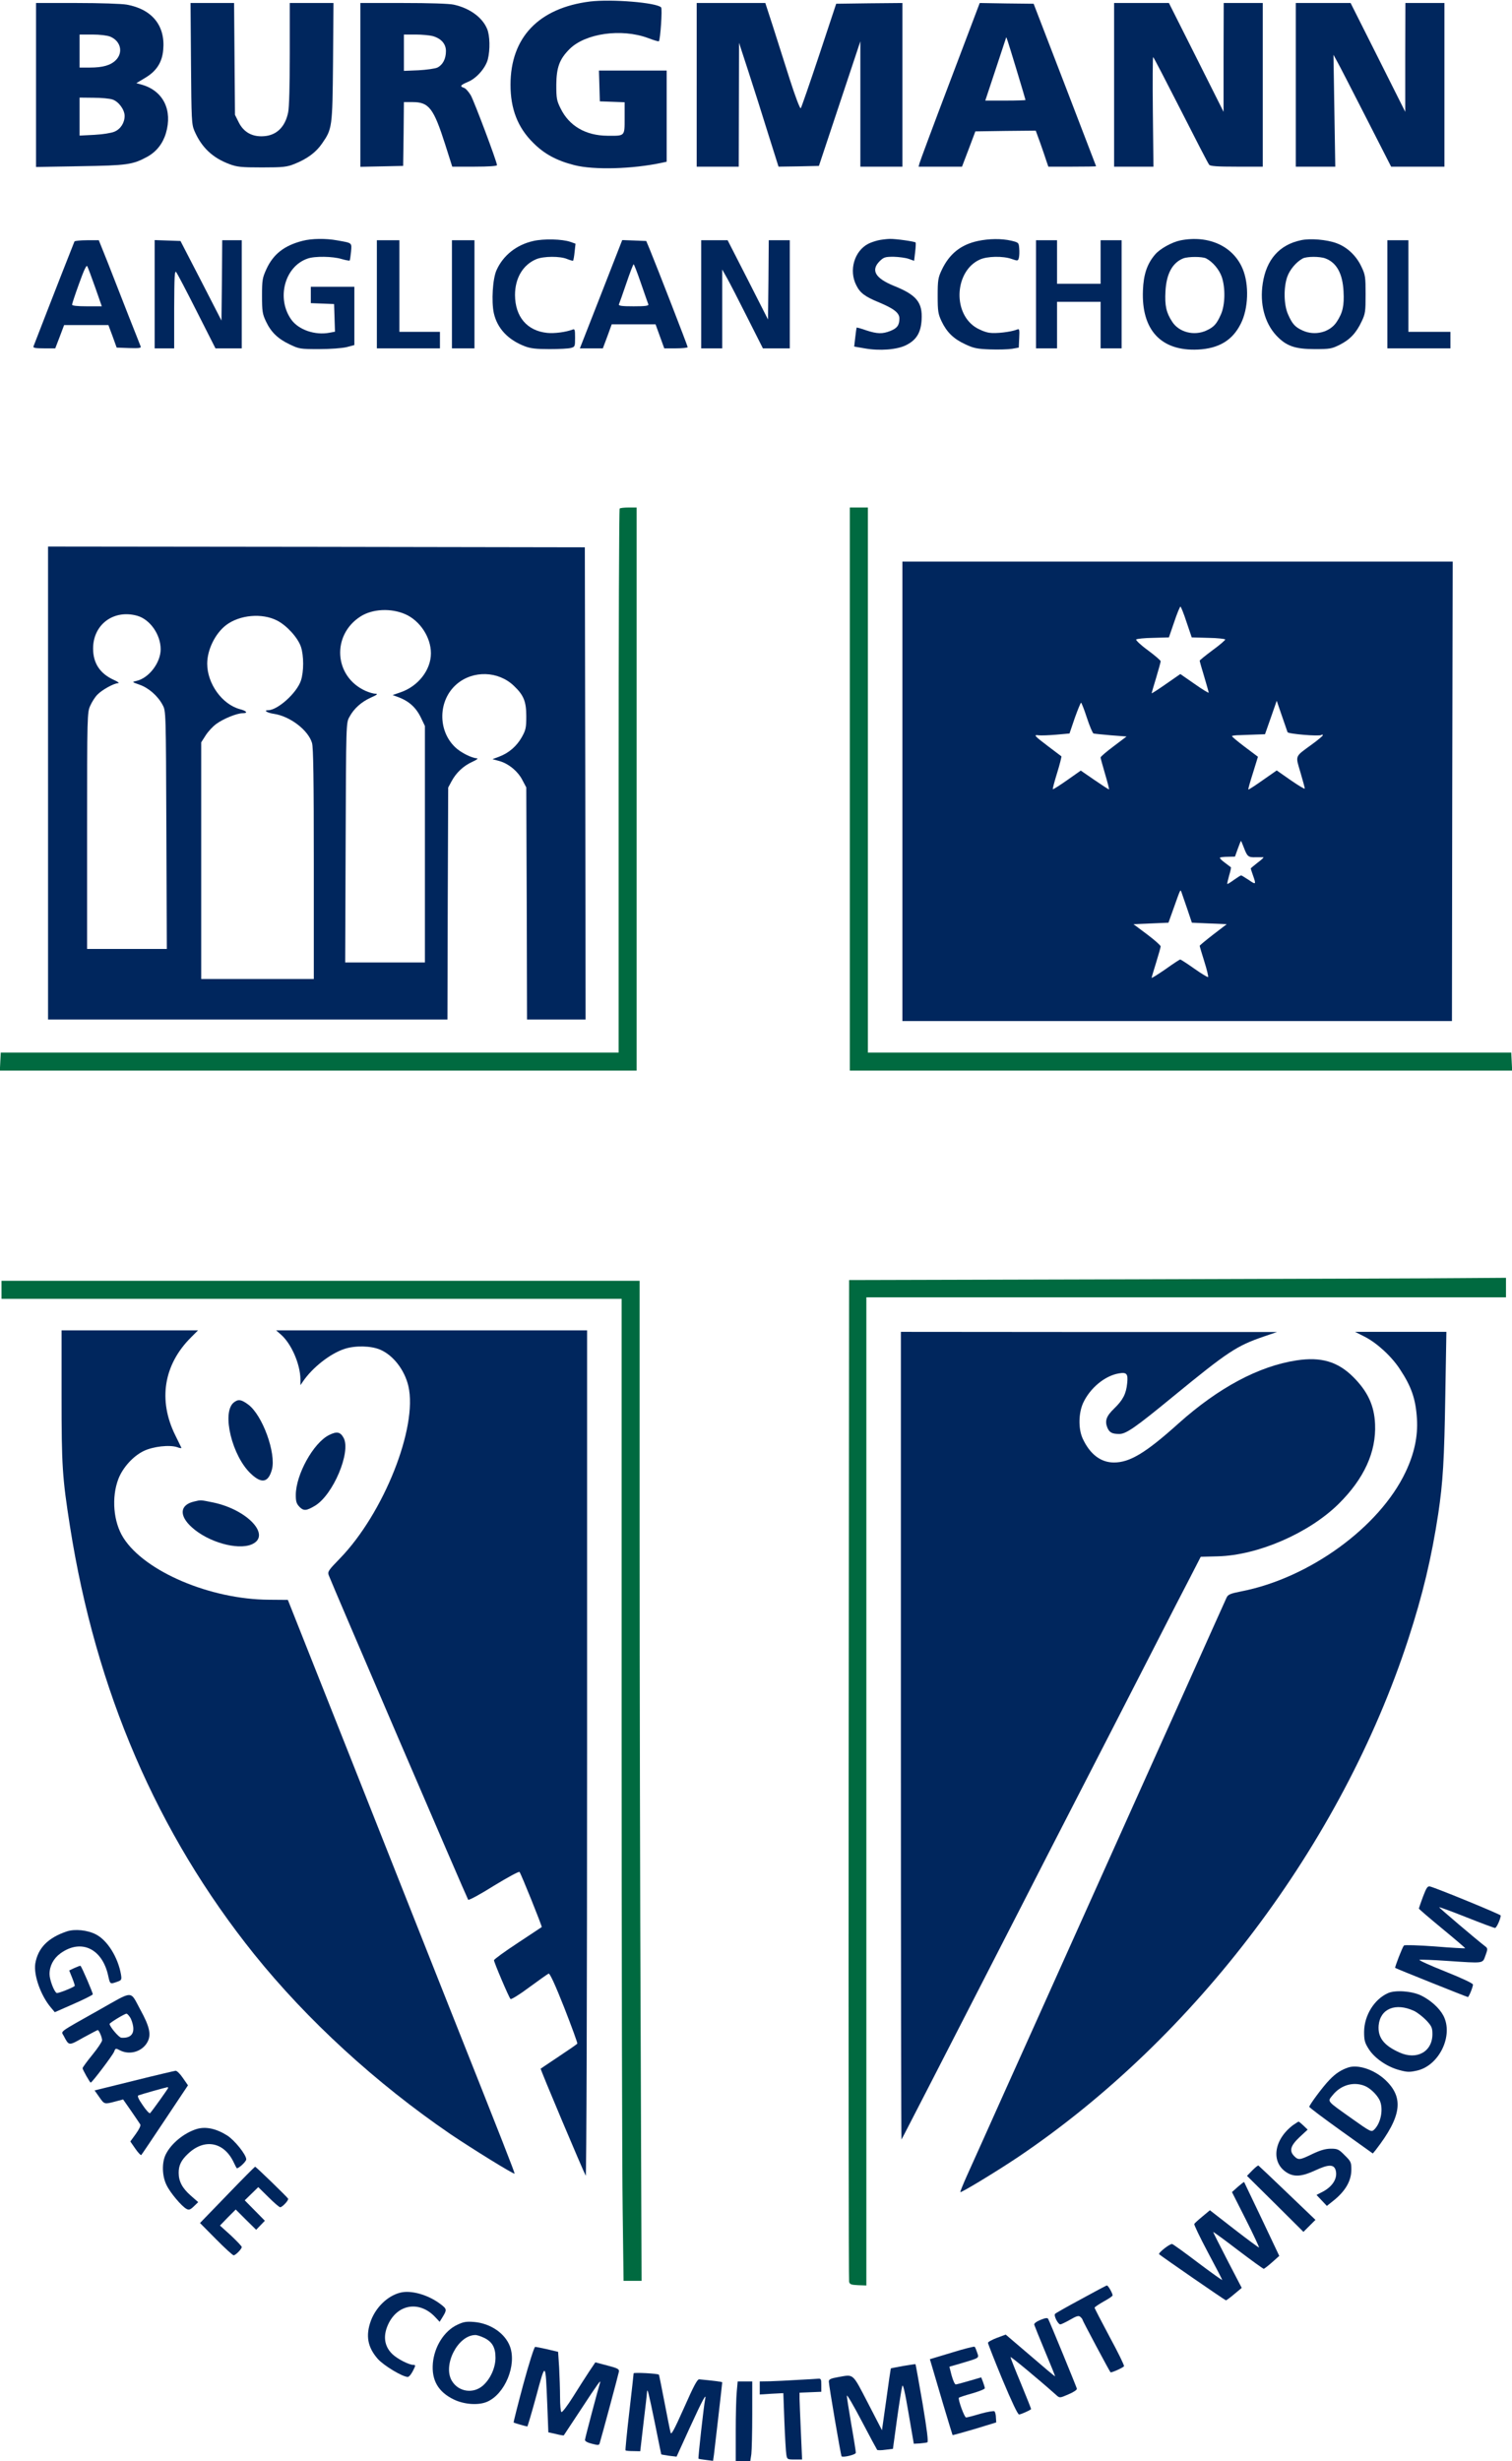 <?xml version="1.0" standalone="no"?>
<!DOCTYPE svg PUBLIC "-//W3C//DTD SVG 20010904//EN"
 "http://www.w3.org/TR/2001/REC-SVG-20010904/DTD/svg10.dtd">
<svg version="1.0" xmlns="http://www.w3.org/2000/svg"
 width="1007pt" height="1639pt" viewBox="0 0 1007 1639"
 preserveAspectRatio="xMidYMid meet">

 <g xmlns="http://www.w3.org/2000/svg" transform="translate(0,1639) scale(0.1,-0.1)" fill="#00265D" stroke="none">
    <path d="M3930 16380 c-342 -43 -530 -239 -530 -555 0 -160 48 -284 150 -385 74 -75 157 -120 276 -150 129 -33 386 -26 582 16 l32 7 0 303 0 304 -225 0 -226 0 3 -102 3 -103 83 -3 82 -3 0 -105 c0 -123 4 -119 -115 -118 -144 1 -255 65 -312 183 -25 50 -28 66 -28 156 1 116 21 171 88 238 105 105 345 139 522 74 38 -15 71 -24 73 -22 10 10 24 217 15 226 -32 32 -329 56 -473 39z"/>
    <path d="M240 15824 l0 -546 293 5 c315 5 350 10 448 63 61 34 103 87 124 157 45 153 -17 280 -157 322 l-40 11 58 35 c75 44 114 103 121 187 15 160 -73 270 -242 301 -33 6 -178 11 -332 11 l-273 0 0 -546z m494 322 c70 -29 88 -105 38 -156 -35 -35 -87 -50 -174 -50 l-68 0 0 110 0 110 85 0 c51 0 99 -6 119 -14z m16 -419 c41 -14 80 -68 80 -109 0 -46 -27 -88 -68 -105 -21 -9 -79 -18 -134 -21 l-98 -5 0 127 0 126 93 -1 c50 0 108 -5 127 -12z"/>
    <path d="M1272 15968 c3 -377 4 -406 23 -450 47 -109 120 -179 233 -221 50 -19 78 -22 217 -22 142 0 166 3 216 23 85 34 143 77 183 135 69 99 70 108 74 545 l3 392 -145 0 -146 0 0 -340 c0 -204 -4 -359 -11 -389 -20 -97 -77 -152 -161 -158 -77 -6 -135 26 -168 92 l-25 50 -3 373 -3 372 -145 0 -145 0 3 -402z"/>
    <path d="M2400 15825 l0 -546 143 3 142 3 3 213 2 212 58 0 c109 0 140 -41 217 -282 l47 -148 149 0 c92 0 149 4 149 10 0 22 -152 426 -175 466 -14 23 -34 46 -45 49 -30 10 -24 18 25 39 58 23 119 93 134 151 16 63 14 159 -5 203 -32 77 -117 138 -222 161 -32 7 -165 11 -337 11 l-285 0 0 -545z m481 325 c57 -16 89 -52 89 -100 0 -52 -21 -92 -57 -110 -15 -7 -72 -15 -125 -18 l-98 -4 0 121 0 121 78 0 c42 0 93 -5 113 -10z"/>
    <path d="M4640 15825 l0 -545 140 0 140 0 1 413 1 412 62 -190 c34 -104 93 -290 131 -413 l70 -222 134 2 135 3 138 415 138 415 0 -417 0 -418 140 0 140 0 0 545 0 545 -221 -2 -220 -3 -114 -344 c-63 -189 -118 -348 -122 -352 -5 -5 -37 80 -72 189 -34 108 -85 268 -113 355 l-51 157 -228 0 -229 0 0 -545z"/>
    <path d="M6327 15847 c-109 -287 -200 -532 -203 -544 l-6 -23 145 0 144 0 45 118 44 117 201 3 201 2 30 -82 c16 -46 35 -100 41 -120 l13 -38 159 0 c87 0 159 1 159 3 0 1 -94 245 -208 542 l-208 540 -180 2 -179 3 -198 -523z m443 79 c33 -109 60 -200 60 -202 0 -2 -60 -4 -134 -4 l-134 0 69 208 c38 114 69 209 70 212 1 8 6 -7 69 -214z"/>
    <path d="M7420 15825 l0 -545 131 0 131 0 -4 365 c-2 201 -1 365 2 365 3 0 85 -159 184 -353 98 -193 183 -358 189 -364 7 -10 56 -13 183 -13 l174 0 0 545 0 545 -130 0 -130 0 -1 -362 0 -363 -182 363 -182 362 -182 0 -183 0 0 -545z"/>
    <path d="M8630 15825 l0 -545 132 0 131 0 -6 372 -6 373 22 -40 c13 -22 99 -190 192 -372 l170 -333 178 0 177 0 0 545 0 545 -130 0 -130 0 -1 -362 0 -363 -182 363 -182 362 -182 0 -183 0 0 -545z"/>
    <path d="M2015 14786 c-121 -31 -195 -88 -241 -189 -26 -57 -29 -72 -29 -177 0 -103 3 -121 26 -170 34 -72 79 -116 159 -154 62 -30 71 -31 195 -31 77 0 152 6 183 13 l52 14 0 194 0 194 -145 0 -145 0 0 -55 0 -54 78 -3 77 -3 3 -92 3 -92 -37 -7 c-96 -18 -204 19 -253 86 -102 141 -46 356 108 408 47 17 168 15 226 -3 27 -8 51 -12 54 -10 2 3 6 29 9 59 5 61 9 57 -92 75 -77 14 -168 13 -231 -3z"/>
    <path d="M3552 14785 c-112 -25 -201 -96 -245 -194 -26 -57 -35 -209 -18 -287 23 -101 94 -177 206 -220 39 -15 76 -19 165 -19 63 0 127 3 143 8 26 7 27 10 27 68 0 54 -2 60 -17 54 -45 -17 -121 -27 -169 -22 -134 14 -213 107 -214 252 0 113 53 202 142 239 48 20 158 21 205 1 20 -8 38 -13 40 -11 2 2 7 28 10 59 l6 54 -34 12 c-55 19 -177 22 -247 6z"/>
    <path d="M5847 14789 c-21 -5 -50 -15 -65 -23 -92 -48 -130 -177 -79 -276 25 -51 58 -76 154 -115 97 -41 133 -69 133 -106 0 -45 -15 -65 -60 -83 -53 -21 -88 -20 -161 4 -34 12 -62 20 -64 18 -1 -2 -5 -31 -9 -65 l-7 -61 69 -12 c100 -18 216 -9 276 21 69 34 99 83 104 169 7 116 -34 166 -184 226 -125 51 -156 104 -95 165 27 26 36 29 93 29 35 -1 80 -7 100 -14 l36 -13 7 59 c4 33 5 61 3 63 -7 7 -133 25 -173 24 -22 -1 -57 -5 -78 -10z"/>
    <path d="M6512 14785 c-114 -25 -190 -86 -241 -195 -23 -49 -26 -67 -26 -170 0 -103 3 -121 26 -170 35 -73 80 -117 158 -153 55 -26 79 -31 165 -34 56 -2 121 0 146 4 l45 8 3 64 c3 58 1 63 -15 56 -41 -16 -141 -28 -185 -21 -27 4 -68 21 -95 39 -151 102 -131 374 32 448 49 23 156 25 214 4 40 -14 41 -13 47 9 3 13 4 40 2 62 -3 38 -4 39 -53 51 -67 15 -146 14 -223 -2z"/>
    <path d="M7862 14789 c-56 -11 -137 -56 -169 -94 -53 -62 -77 -132 -81 -239 -11 -264 121 -406 367 -394 138 7 229 61 284 171 52 101 57 263 13 367 -63 151 -228 226 -414 189z m171 -120 c44 -23 87 -74 104 -123 25 -73 23 -187 -6 -251 -28 -63 -46 -83 -96 -106 -82 -38 -183 -12 -228 58 -40 61 -50 107 -45 202 6 117 46 191 118 220 34 13 127 13 153 0z"/>
    <path d="M8664 14790 c-143 -30 -230 -129 -254 -287 -21 -135 12 -262 89 -346 66 -71 124 -92 256 -92 102 0 114 2 168 29 69 35 110 79 146 156 24 50 26 66 26 180 0 114 -2 130 -27 182 -34 74 -95 132 -166 158 -64 24 -176 34 -238 20z m163 -121 c75 -28 115 -101 121 -220 5 -95 -5 -141 -45 -202 -45 -70 -146 -96 -228 -58 -50 23 -68 43 -96 106 -29 64 -31 178 -6 251 17 48 59 98 102 122 26 15 115 15 152 1z"/>
    <path d="M496 14782 c-3 -6 -137 -347 -273 -699 -4 -10 14 -13 70 -13 l75 0 30 78 29 77 148 0 147 0 28 -75 27 -75 83 -3 c64 -2 81 0 77 10 -3 7 -39 101 -82 208 -42 107 -103 264 -136 348 l-61 152 -78 0 c-43 0 -81 -4 -84 -8z m138 -306 l44 -126 -99 0 c-67 0 -99 4 -99 11 0 6 21 70 47 141 32 90 49 125 54 115 5 -8 28 -71 53 -141z"/>
    <path d="M1030 14430 l0 -360 65 0 65 0 0 263 c1 221 3 259 14 244 7 -9 69 -127 137 -262 l124 -245 88 0 87 0 0 360 0 360 -65 0 -65 0 -2 -267 -3 -268 -136 265 -137 265 -86 3 -86 3 0 -361z"/>
    <path d="M2510 14430 l0 -360 210 0 210 0 0 55 0 55 -135 0 -135 0 0 305 0 305 -75 0 -75 0 0 -360z"/>
    <path d="M3010 14430 l0 -360 75 0 75 0 0 360 0 360 -75 0 -75 0 0 -360z"/>
    <path d="M4003 14430 l-141 -360 77 0 76 0 30 80 29 80 146 0 146 0 29 -80 29 -80 78 0 c43 0 78 4 78 8 0 8 -204 533 -253 652 l-23 55 -80 3 -80 3 -141 -361z m266 73 c25 -71 46 -134 49 -140 3 -10 -21 -13 -98 -13 -78 0 -101 3 -98 13 3 6 25 69 49 139 24 71 46 128 49 128 3 0 25 -57 49 -127z"/>
    <path d="M4670 14430 l0 -360 70 0 70 0 0 263 0 262 31 -55 c17 -30 78 -148 135 -262 l105 -208 89 0 90 0 0 360 0 360 -70 0 -70 0 -2 -264 -3 -264 -134 264 -135 264 -88 0 -88 0 0 -360z"/>
    <path d="M6900 14430 l0 -360 70 0 70 0 0 155 0 155 145 0 145 0 0 -155 0 -155 70 0 70 0 0 360 0 360 -70 0 -70 0 0 -145 0 -145 -145 0 -145 0 0 145 0 145 -70 0 -70 0 0 -360z"/>
    <path d="M9240 14430 l0 -360 210 0 210 0 0 55 0 55 -140 0 -140 0 0 305 0 305 -70 0 -70 0 0 -360z"/>
    <path d="M4127 13003 c-4 -3 -7 -820 -7 -1815 l0 -1808 -2058 0 -2057 0 -3 -60 -3 -60 2120 0 2121 0 0 1875 0 1875 -53 0 c-30 0 -57 -3 -60 -7z" fill="#006A40"/>
    <path d="M5660 11135 l0 -1875 2206 0 2205 0 -3 60 -3 60 -2142 0 -2143 0 0 1815 0 1815 -60 0 -60 0 0 -1875z" fill="#006A40"/>
    <path d="M320 11175 l0 -1575 1330 0 1330 0 2 773 3 772 22 41 c31 58 79 103 138 130 31 14 42 23 30 24 -33 1 -108 39 -143 73 -119 113 -114 315 10 421 109 93 277 88 381 -12 65 -62 82 -104 82 -202 0 -76 -3 -91 -29 -138 -34 -61 -87 -107 -151 -131 l-45 -17 44 -12 c61 -16 125 -68 155 -127 l26 -49 3 -773 2 -773 195 0 195 0 -2 1573 -3 1572 -1787 3 -1788 2 0 -1575z m2378 1125 c99 -43 172 -154 172 -261 0 -111 -85 -220 -203 -260 l-52 -18 30 -11 c79 -28 127 -72 161 -145 l24 -50 0 -787 0 -788 -265 0 -266 0 3 798 c3 795 3 797 25 837 30 56 79 100 143 129 43 19 49 25 30 26 -14 0 -44 9 -66 19 -210 95 -227 372 -32 496 79 50 201 56 296 15z m-1784 -11 c85 -24 156 -125 156 -223 0 -90 -79 -193 -162 -211 -30 -7 -30 -7 21 -25 59 -20 122 -74 154 -135 22 -40 22 -41 25 -832 l3 -793 -266 0 -265 0 0 788 c0 770 1 788 21 832 11 25 32 58 47 73 30 32 111 77 139 77 10 0 -2 10 -27 21 -94 42 -140 112 -140 210 0 160 137 262 294 218z m932 -32 c64 -33 137 -113 158 -174 20 -60 20 -166 0 -226 -28 -83 -155 -197 -219 -197 -33 0 -4 -18 39 -24 108 -16 229 -109 254 -194 9 -29 12 -247 12 -806 l0 -766 -375 0 -375 0 0 788 0 788 30 47 c16 25 48 60 71 76 46 34 137 71 174 71 39 0 29 15 -17 27 -119 32 -218 170 -218 303 0 93 53 201 126 257 90 68 239 82 340 30z"/>
    <path d="M6010 11120 l0 -1530 1830 0 1830 0 2 1530 3 1530 -1832 0 -1833 0 0 -1530z m1892 1128 l35 -103 111 -3 c62 -1 112 -7 112 -11 0 -5 -38 -38 -85 -72 -47 -35 -85 -66 -85 -69 0 -4 13 -51 30 -106 16 -54 30 -103 30 -107 0 -4 -43 22 -94 58 l-95 66 -95 -66 c-53 -37 -96 -65 -96 -62 0 2 13 48 30 103 16 54 30 104 30 110 0 6 -39 39 -86 74 -47 34 -81 67 -77 71 5 5 55 10 113 11 l105 3 35 102 c19 57 38 103 42 103 3 0 22 -46 40 -102z m673 -734 c3 -12 209 -29 225 -19 6 4 10 3 10 -2 0 -4 -34 -33 -76 -63 -112 -82 -107 -69 -73 -184 16 -54 29 -103 29 -108 0 -5 -42 20 -94 56 l-93 65 -93 -65 c-51 -36 -94 -64 -96 -62 -2 2 12 52 31 111 l33 107 -89 67 c-49 37 -87 69 -84 71 3 3 26 6 52 6 27 1 75 3 108 4 l60 2 39 111 39 112 34 -99 c19 -54 36 -104 38 -110z m-1336 95 c18 -55 38 -102 44 -104 7 -2 59 -7 116 -12 l104 -8 -86 -65 c-48 -36 -87 -69 -87 -75 0 -5 14 -55 30 -110 16 -54 28 -101 26 -102 -1 -2 -44 26 -95 61 l-93 64 -91 -64 c-50 -35 -92 -62 -95 -60 -2 3 11 52 29 110 18 58 30 108 28 109 -2 2 -41 31 -86 65 -95 72 -102 80 -65 75 15 -2 67 0 116 4 l89 8 35 103 c20 56 39 102 42 102 3 0 21 -45 39 -101z m1046 -866 c22 -58 29 -64 80 -62 22 0 44 0 49 0 5 -1 -12 -17 -38 -36 -25 -20 -46 -37 -46 -39 0 -2 7 -23 15 -46 22 -62 20 -64 -29 -30 -25 16 -47 30 -50 30 -4 0 -25 -14 -48 -30 -23 -17 -43 -29 -44 -27 -2 1 4 27 12 56 9 29 14 54 12 55 -1 1 -20 15 -41 31 -21 15 -35 30 -32 33 3 3 26 6 52 6 l48 1 19 53 c10 28 20 52 21 52 1 0 10 -21 20 -47z m-379 -403 l32 -95 116 -5 116 -5 -90 -69 c-49 -38 -90 -72 -90 -75 0 -4 14 -51 31 -105 17 -54 28 -100 25 -103 -2 -3 -44 22 -92 56 -48 34 -90 61 -94 61 -3 0 -48 -29 -98 -65 -51 -35 -92 -61 -92 -57 0 4 14 50 30 102 16 52 30 101 30 107 0 7 -41 43 -90 80 l-91 68 117 5 116 5 34 95 c47 132 45 128 52 110 3 -8 20 -58 38 -110z"/>
    <path d="M7550 7870 l-1895 -5 -3 -3325 c-1 -1829 0 -3334 3 -3346 4 -17 13 -21 60 -23 l55 -2 0 3290 0 3291 2130 0 2130 0 0 65 0 65 -292 -2 c-161 -2 -1146 -5 -2188 -8z" fill="#006A40"/>
    <path d="M10 7800 l0 -60 2065 0 2065 0 0 -2797 c0 -1539 3 -3011 7 -3270 l6 -473 60 0 60 0 -6 1622 c-4 892 -7 2390 -7 3330 l0 1708 -2125 0 -2125 0 0 -60z" fill="#006A40"/>
    <path d="M410 7093 c0 -466 5 -543 56 -868 172 -1096 581 -2045 1227 -2850 353 -439 810 -858 1307 -1198 136 -92 421 -269 427 -263 3 3 -79 213 -432 1101 -81 204 -175 442 -210 530 -88 224 -832 2101 -852 2150 l-16 40 -126 1 c-390 2 -827 188 -969 412 -67 105 -81 270 -33 394 29 74 97 150 167 184 63 31 173 43 224 26 17 -7 30 -8 28 -4 -2 4 -20 42 -41 84 -115 233 -77 469 104 650 l48 48 -454 0 -455 0 0 -437z"/>
    <path d="M1872 7501 c69 -61 127 -195 129 -296 l0 -40 17 25 c63 92 179 184 275 216 71 24 178 22 240 -5 86 -37 162 -135 187 -243 63 -274 -165 -847 -456 -1147 -76 -78 -83 -88 -75 -111 21 -57 923 -2156 929 -2162 5 -5 82 37 171 93 90 55 167 97 171 92 10 -11 152 -364 148 -367 -2 -1 -74 -49 -160 -106 -87 -57 -158 -109 -158 -115 0 -14 99 -247 110 -258 4 -5 61 30 125 78 64 47 123 89 129 91 8 3 44 -75 104 -227 50 -128 89 -235 87 -239 -2 -4 -57 -42 -122 -85 -65 -44 -120 -80 -122 -82 -4 -3 279 -673 300 -713 5 -8 9 1255 9 2808 l0 2822 -1035 0 -1036 0 33 -29z"/>
    <path d="M6000 4828 c0 -1480 2 -2689 4 -2687 2 2 94 182 206 399 111 217 244 476 295 575 51 99 186 362 300 585 114 223 251 491 305 595 154 299 444 864 598 1165 77 151 174 340 215 418 l74 144 114 3 c267 7 606 154 804 349 170 168 251 346 243 531 -5 124 -49 218 -145 314 -103 103 -215 136 -378 111 -251 -38 -520 -182 -785 -419 -219 -197 -325 -261 -431 -261 -89 0 -161 56 -209 161 -29 65 -27 168 4 236 46 99 144 180 236 196 54 10 64 -2 57 -66 -7 -70 -28 -111 -87 -168 -52 -50 -63 -82 -45 -127 14 -33 32 -42 80 -42 45 0 107 43 360 251 365 299 421 336 605 399 l85 29 -1252 0 -1253 1 0 -2692z"/>
    <path d="M9088 7488 c80 -40 179 -130 235 -216 77 -116 106 -199 114 -332 7 -117 -18 -232 -76 -354 -174 -367 -641 -706 -1093 -794 -75 -15 -89 -21 -99 -42 -6 -14 -131 -290 -276 -615 -146 -324 -454 -1011 -685 -1525 -231 -514 -460 -1025 -510 -1135 -123 -274 -197 -440 -256 -570 -27 -60 -48 -112 -46 -114 5 -6 244 139 384 233 1183 797 2154 2086 2599 3449 97 298 155 542 200 837 31 209 40 352 47 798 l7 412 -304 0 -304 0 63 -32z"/>
    <path d="M1555 7048 c-79 -69 -9 -356 116 -473 72 -68 116 -59 140 28 29 109 -63 363 -158 433 -47 35 -68 37 -98 12z"/>
    <path d="M2192 6833 c-104 -51 -222 -264 -222 -400 0 -44 5 -58 25 -79 28 -28 46 -26 103 8 121 73 240 357 191 451 -22 41 -45 46 -97 20z"/>
    <path d="M1293 6390 c-96 -22 -102 -94 -15 -172 108 -98 302 -153 397 -114 136 57 -25 232 -257 280 -84 17 -79 17 -125 6z"/>
    <path d="M9477 3758 c-15 -40 -27 -76 -27 -79 0 -3 70 -63 156 -134 85 -70 154 -129 152 -130 -2 -2 -93 3 -202 12 -109 8 -202 11 -206 6 -10 -11 -62 -145 -58 -149 4 -4 478 -194 484 -194 7 0 34 67 34 83 0 8 -72 42 -187 88 -103 41 -179 76 -169 77 10 2 91 -1 180 -7 254 -17 239 -19 259 35 15 40 15 48 3 58 -65 50 -314 262 -311 264 2 2 84 -28 182 -67 98 -39 184 -71 190 -71 10 0 37 60 38 83 0 7 -424 181 -470 193 -17 4 -24 -5 -48 -68z"/>
    <path d="M445 3527 c-125 -42 -192 -110 -210 -214 -12 -76 36 -213 104 -293 l26 -31 125 55 c69 30 126 59 128 64 2 7 -72 180 -82 190 -2 1 -19 -5 -39 -14 l-36 -17 20 -50 c11 -27 18 -51 17 -53 -13 -12 -113 -52 -121 -47 -18 11 -47 89 -47 126 0 54 26 104 73 138 137 99 279 32 318 -151 12 -55 12 -55 58 -39 31 11 32 14 27 48 -20 116 -91 229 -167 268 -56 29 -140 38 -194 20z"/>
    <path d="M9244 3116 c-92 -41 -158 -149 -159 -257 0 -56 4 -73 30 -114 38 -61 121 -119 203 -141 54 -15 70 -15 119 -4 148 33 245 234 176 366 -27 51 -85 103 -148 134 -61 30 -173 38 -221 16z m173 -118 c23 -11 60 -40 83 -64 35 -38 40 -49 40 -91 0 -117 -104 -175 -220 -122 -105 47 -145 101 -138 181 11 111 113 152 235 96z"/>
    <path d="M660 3004 c-277 -156 -253 -139 -236 -172 36 -68 32 -68 131 -12 50 27 93 50 96 50 8 0 29 -48 29 -68 0 -9 -29 -53 -65 -97 -36 -44 -65 -84 -65 -89 0 -10 49 -96 54 -96 9 0 148 184 156 206 9 24 11 24 39 9 68 -35 154 -6 186 61 22 47 10 100 -50 209 -71 131 -41 131 -275 -1z m206 -49 c9 -13 18 -41 21 -62 7 -52 -21 -78 -79 -74 -16 1 -78 74 -78 92 0 7 98 67 112 68 4 1 15 -10 24 -24z"/>
    <path d="M8980 2621 c-48 -16 -85 -40 -126 -83 -44 -45 -134 -167 -134 -179 0 -5 95 -76 212 -160 l211 -151 19 23 c174 225 190 350 62 469 -73 67 -179 102 -244 81z m107 -122 c35 -13 80 -55 100 -93 29 -57 11 -157 -37 -201 -17 -15 -25 -11 -146 75 -173 123 -164 112 -128 157 53 66 136 91 211 62z"/>
    <path d="M893 2533 l-263 -65 31 -44 c34 -49 34 -49 106 -30 l53 14 53 -76 c29 -43 57 -83 61 -90 5 -8 -7 -32 -29 -63 l-37 -51 34 -49 c18 -26 36 -45 39 -41 4 4 75 110 159 236 l152 228 -34 49 c-18 27 -40 48 -48 48 -8 -1 -133 -30 -277 -66z m227 -48 c0 -5 -103 -149 -120 -168 -5 -5 -27 19 -49 52 -30 43 -38 63 -29 66 17 7 181 53 191 54 4 1 7 -1 7 -4z"/>
    <path d="M8613 2238 c-131 -98 -151 -251 -41 -318 49 -30 101 -25 189 16 88 41 124 41 135 -1 14 -55 -24 -112 -97 -147 l-31 -16 34 -36 35 -37 39 31 c83 65 124 134 124 211 0 48 -3 55 -44 95 -39 40 -48 44 -92 44 -36 0 -70 -10 -123 -35 -84 -41 -94 -42 -121 -15 -35 35 -26 69 34 126 l55 51 -28 27 c-15 14 -29 26 -32 26 -3 0 -19 -10 -36 -22z"/>
    <path d="M1310 2211 c-84 -26 -170 -96 -206 -169 -27 -53 -25 -144 5 -204 24 -51 101 -142 133 -159 16 -9 25 -6 49 17 l29 28 -49 43 c-57 50 -81 95 -81 153 0 49 17 84 62 126 109 104 239 80 304 -56 9 -19 18 -37 20 -39 7 -9 64 42 64 58 0 31 -77 127 -127 159 -73 46 -143 61 -203 43z"/>
    <path d="M8340 1935 l-35 -36 188 -186 188 -187 40 40 40 40 -187 179 c-103 99 -190 181 -193 183 -4 1 -22 -14 -41 -33z"/>
    <path d="M1513 1772 l-181 -187 106 -107 c59 -60 112 -108 118 -108 13 0 54 42 54 55 0 6 -33 40 -72 77 l-73 66 52 54 53 53 68 -68 68 -67 29 30 29 30 -67 68 -67 68 45 44 45 44 68 -67 c37 -37 72 -67 78 -67 14 0 57 46 53 57 -5 10 -214 213 -220 213 -2 0 -86 -84 -186 -188z"/>
    <path d="M8244 1826 l-39 -35 92 -182 c51 -101 90 -185 88 -187 -1 -2 -76 53 -165 122 l-162 126 -49 -41 c-27 -22 -52 -45 -55 -50 -3 -5 38 -90 90 -188 53 -99 96 -182 96 -185 0 -4 -72 48 -160 114 -88 67 -166 123 -173 125 -13 5 -96 -60 -87 -68 18 -16 439 -307 445 -307 3 0 29 19 56 42 l49 41 -95 183 c-52 101 -95 186 -95 189 0 3 74 -51 164 -120 91 -69 168 -125 173 -125 4 1 29 20 56 44 l47 42 -116 245 c-64 134 -117 245 -118 247 -2 1 -20 -13 -42 -32z"/>
    <path d="M7200 1078 c-91 -49 -169 -93 -173 -98 -11 -10 19 -70 35 -70 6 0 35 14 65 31 43 25 57 29 68 19 8 -7 15 -16 15 -20 0 -6 178 -340 186 -349 5 -5 83 30 90 40 3 5 -40 93 -96 196 -55 103 -100 190 -100 194 0 4 27 22 60 41 33 18 60 36 60 41 0 14 -30 67 -38 66 -4 0 -81 -41 -172 -91z"/>
    <path d="M2665 1121 c-83 -21 -161 -96 -195 -187 -36 -99 -22 -177 47 -255 41 -45 164 -119 199 -119 8 0 23 18 34 40 19 37 19 40 3 40 -31 1 -107 40 -141 73 -55 54 -63 126 -22 207 66 128 208 146 309 38 l29 -31 21 34 c28 46 27 52 -14 83 -82 63 -198 96 -270 77z"/>
    <path d="M6930 940 c-27 -11 -44 -24 -42 -32 2 -7 34 -87 72 -178 38 -90 68 -165 67 -166 -1 -2 -76 61 -165 138 l-164 140 -59 -22 c-32 -12 -59 -27 -59 -33 0 -6 43 -116 96 -244 62 -148 102 -233 111 -233 11 0 68 25 80 35 2 1 -29 77 -67 170 -39 93 -70 172 -70 177 0 7 185 -146 306 -254 21 -19 23 -19 80 6 35 15 58 30 56 38 -4 15 -181 447 -191 464 -4 9 -19 7 -51 -6z"/>
    <path d="M3045 907 c-87 -41 -152 -145 -162 -255 -10 -114 36 -193 141 -243 69 -33 162 -39 219 -15 120 51 200 245 153 370 -33 87 -130 153 -239 162 -52 4 -70 1 -112 -19z m180 -87 c53 -26 75 -64 75 -132 0 -67 -34 -142 -84 -186 -64 -56 -162 -42 -206 31 -63 103 37 303 154 306 11 1 38 -8 61 -19z"/>
    <path d="M6339 722 l-146 -44 14 -47 c7 -25 41 -138 74 -251 34 -113 62 -206 63 -207 2 -2 67 17 147 40 l144 44 -2 32 c0 18 -5 37 -10 42 -4 4 -46 -3 -93 -16 -46 -14 -89 -25 -96 -25 -11 0 -54 118 -48 131 2 3 41 16 88 29 48 14 86 29 85 35 0 5 -6 24 -12 41 l-12 31 -79 -23 c-44 -13 -85 -24 -91 -24 -6 0 -18 27 -27 59 l-15 59 76 22 c127 38 122 34 109 72 -6 18 -13 36 -17 39 -3 3 -72 -14 -152 -39z"/>
    <path d="M3485 510 c-37 -138 -66 -252 -64 -254 5 -3 84 -26 91 -26 2 0 29 91 59 201 63 234 62 235 74 -58 l7 -182 50 -11 c27 -7 51 -11 53 -9 2 2 53 81 115 174 111 170 136 204 126 175 -10 -30 -99 -365 -100 -379 -1 -9 17 -19 46 -26 42 -11 48 -11 52 4 13 42 125 458 128 476 3 17 -8 23 -77 41 l-80 21 -41 -61 c-22 -34 -71 -109 -108 -169 -37 -59 -72 -105 -77 -101 -5 3 -9 47 -9 98 0 51 -3 140 -6 198 l-7 105 -71 17 c-39 9 -76 16 -82 16 -6 0 -42 -113 -79 -250z"/>
    <path d="M6015 633 c-43 -8 -80 -15 -82 -16 -1 -2 -15 -95 -30 -207 l-29 -205 -94 182 c-105 202 -92 190 -197 172 -51 -9 -63 -15 -63 -30 0 -24 80 -493 85 -498 10 -9 95 11 95 24 0 7 -13 91 -30 187 -16 95 -30 182 -30 193 0 11 44 -64 98 -167 54 -103 101 -190 104 -194 4 -3 29 -3 56 1 l49 6 27 197 c15 108 31 208 35 221 5 17 18 -38 42 -180 l35 -204 39 2 c22 2 45 5 51 7 8 3 -2 82 -32 262 -25 142 -45 258 -47 259 -1 1 -38 -5 -82 -12z"/>
    <path d="M4220 584 c0 -5 -13 -121 -29 -259 -16 -137 -27 -252 -25 -254 2 -3 26 -5 51 -5 l47 -1 22 190 c13 105 23 196 23 204 2 32 11 -4 52 -204 23 -116 43 -211 43 -211 1 -1 24 -5 51 -9 l51 -6 88 193 c88 192 113 237 102 188 -8 -36 -48 -392 -44 -395 2 -1 24 -5 50 -8 l47 -6 6 42 c5 40 55 473 55 481 0 4 -69 12 -153 20 -13 1 -36 -42 -101 -189 -68 -152 -86 -185 -90 -165 -4 14 -22 105 -41 204 -19 98 -35 180 -37 181 -8 8 -168 16 -168 9z"/>
    <path d="M5310 540 c-63 -4 -145 -8 -182 -9 l-68 -1 0 -43 0 -44 79 5 78 4 7 -188 c4 -104 10 -204 13 -221 5 -32 7 -33 55 -33 l50 0 -8 182 c-5 101 -8 201 -9 223 l0 40 73 3 72 3 0 44 c0 40 -2 45 -22 43 -13 -1 -75 -5 -138 -8z"/>
    <path d="M4907 463 c-4 -38 -7 -157 -7 -265 l0 -198 49 0 48 0 7 46 c3 26 6 145 6 265 l0 219 -49 0 -48 0 -6 -67z"/>
    </g>
</svg>
